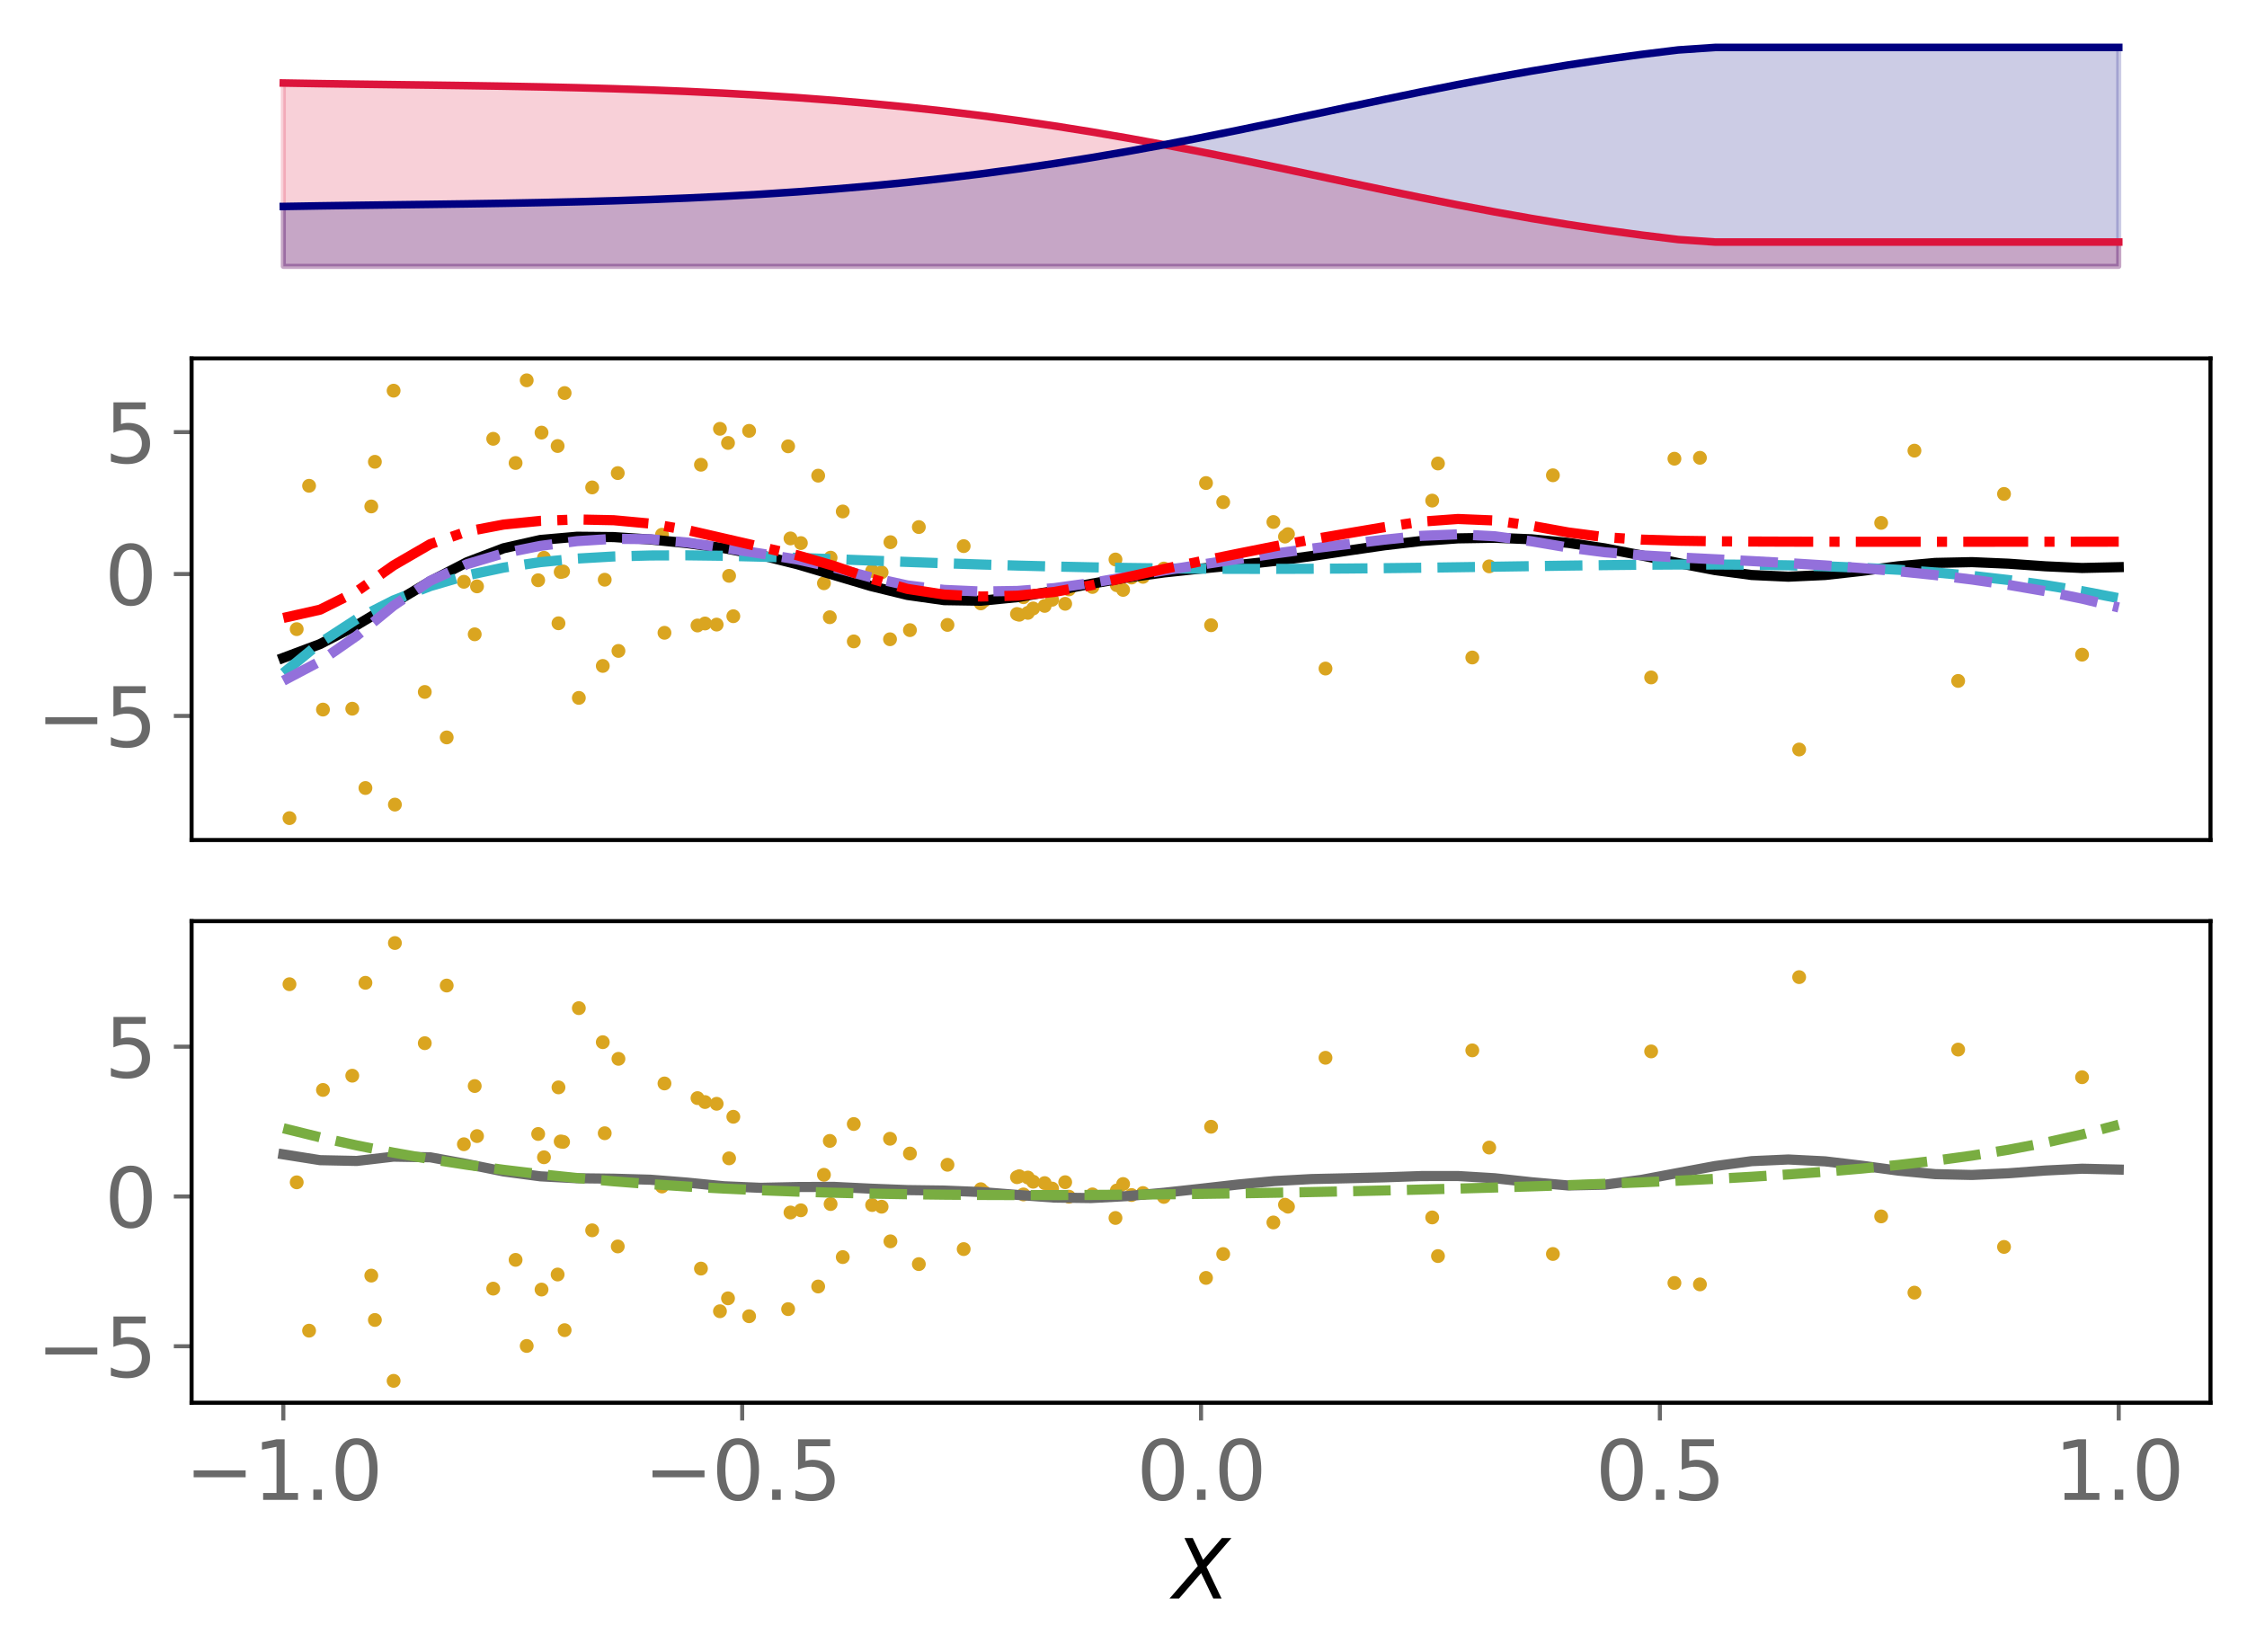 <?xml version="1.0" encoding="utf-8" standalone="no"?>
<!DOCTYPE svg PUBLIC "-//W3C//DTD SVG 1.1//EN"
  "http://www.w3.org/Graphics/SVG/1.1/DTD/svg11.dtd">
<svg xmlns:xlink="http://www.w3.org/1999/xlink" width="443.207pt" height="325.85pt" viewBox="0 0 443.207 325.85" xmlns="http://www.w3.org/2000/svg" version="1.1">
 <defs>
  <style type="text/css">*{stroke-linejoin: round; stroke-linecap: butt}</style>
 </defs>
 <g id="figure_1">
  <g id="patch_1">
   <path d="M 0 325.85 
L 443.207 325.85 
L 443.207 0 
L 0 0 
z
" style="fill: #ffffff"/>
  </g>
  <g id="axes_1">
   <g id="patch_2">
    <path d="M 37.788 54.696 
L 436.007 54.696 
L 436.007 7.2 
L 37.788 7.2 
z
" style="fill: #ffffff"/>
   </g>
   <g id="PolyCollection_1">
    <defs>
     <path id="m0959f709d6" d="M 55.888 -273.313 
L 55.888 -309.478 
L 63.129 -309.356 
L 70.369 -309.252 
L 77.609 -309.157 
L 84.85 -309.064 
L 92.09 -308.964 
L 99.331 -308.85 
L 106.571 -308.714 
L 113.811 -308.55 
L 121.052 -308.349 
L 128.292 -308.107 
L 135.532 -307.816 
L 142.773 -307.47 
L 150.013 -307.064 
L 157.254 -306.592 
L 164.494 -306.047 
L 171.734 -305.425 
L 178.975 -304.722 
L 186.215 -303.931 
L 193.455 -303.051 
L 200.696 -302.08 
L 207.936 -301.016 
L 215.176 -299.86 
L 222.417 -298.618 
L 229.657 -297.294 
L 236.898 -295.898 
L 244.138 -294.443 
L 251.378 -292.943 
L 258.619 -291.415 
L 265.859 -289.88 
L 273.099 -288.357 
L 280.34 -286.865 
L 287.58 -285.426 
L 294.82 -284.055 
L 302.061 -282.766 
L 309.301 -281.572 
L 316.541 -280.478 
L 323.782 -279.488 
L 331.022 -278.603 
L 338.263 -278.11 
L 345.503 -278.11 
L 352.743 -278.11 
L 359.984 -278.11 
L 367.224 -278.11 
L 374.464 -278.11 
L 381.705 -278.11 
L 388.945 -278.11 
L 396.185 -278.11 
L 403.426 -278.11 
L 410.666 -278.11 
L 417.907 -278.11 
L 417.907 -273.313 
L 417.907 -273.313 
L 410.666 -273.313 
L 403.426 -273.313 
L 396.185 -273.313 
L 388.945 -273.313 
L 381.705 -273.313 
L 374.464 -273.313 
L 367.224 -273.313 
L 359.984 -273.313 
L 352.743 -273.313 
L 345.503 -273.313 
L 338.263 -273.313 
L 331.022 -273.313 
L 323.782 -273.313 
L 316.541 -273.313 
L 309.301 -273.313 
L 302.061 -273.313 
L 294.82 -273.313 
L 287.58 -273.313 
L 280.34 -273.313 
L 273.099 -273.313 
L 265.859 -273.313 
L 258.619 -273.313 
L 251.378 -273.313 
L 244.138 -273.313 
L 236.898 -273.313 
L 229.657 -273.313 
L 222.417 -273.313 
L 215.176 -273.313 
L 207.936 -273.313 
L 200.696 -273.313 
L 193.455 -273.313 
L 186.215 -273.313 
L 178.975 -273.313 
L 171.734 -273.313 
L 164.494 -273.313 
L 157.254 -273.313 
L 150.013 -273.313 
L 142.773 -273.313 
L 135.532 -273.313 
L 128.292 -273.313 
L 121.052 -273.313 
L 113.811 -273.313 
L 106.571 -273.313 
L 99.331 -273.313 
L 92.09 -273.313 
L 84.85 -273.313 
L 77.609 -273.313 
L 70.369 -273.313 
L 63.129 -273.313 
L 55.888 -273.313 
z
" style="stroke: #dc143c; stroke-opacity: 0.2"/>
    </defs>
    <g clip-path="url(#paab9aa5bc7)">
     <use xlink:href="#m0959f709d6" x="0" y="325.85" style="fill: #dc143c; fill-opacity: 0.2; stroke: #dc143c; stroke-opacity: 0.2"/>
    </g>
   </g>
   <g id="PolyCollection_2">
    <defs>
     <path id="m57b7f1b253" d="M 55.888 -273.313 
L 55.888 -285.123 
L 63.129 -285.246 
L 70.369 -285.35 
L 77.609 -285.445 
L 84.85 -285.538 
L 92.09 -285.637 
L 99.331 -285.751 
L 106.571 -285.887 
L 113.811 -286.052 
L 121.052 -286.252 
L 128.292 -286.495 
L 135.532 -286.786 
L 142.773 -287.131 
L 150.013 -287.537 
L 157.254 -288.01 
L 164.494 -288.554 
L 171.734 -289.176 
L 178.975 -289.88 
L 186.215 -290.67 
L 193.455 -291.55 
L 200.696 -292.522 
L 207.936 -293.586 
L 215.176 -294.741 
L 222.417 -295.984 
L 229.657 -297.308 
L 236.898 -298.703 
L 244.138 -300.159 
L 251.378 -301.659 
L 258.619 -303.186 
L 265.859 -304.722 
L 273.099 -306.245 
L 280.34 -307.736 
L 287.58 -309.176 
L 294.82 -310.547 
L 302.061 -311.835 
L 309.301 -313.03 
L 316.541 -314.124 
L 323.782 -315.114 
L 331.022 -315.998 
L 338.263 -316.491 
L 345.503 -316.491 
L 352.743 -316.491 
L 359.984 -316.491 
L 367.224 -316.491 
L 374.464 -316.491 
L 381.705 -316.491 
L 388.945 -316.491 
L 396.185 -316.491 
L 403.426 -316.491 
L 410.666 -316.491 
L 417.907 -316.491 
L 417.907 -273.313 
L 417.907 -273.313 
L 410.666 -273.313 
L 403.426 -273.313 
L 396.185 -273.313 
L 388.945 -273.313 
L 381.705 -273.313 
L 374.464 -273.313 
L 367.224 -273.313 
L 359.984 -273.313 
L 352.743 -273.313 
L 345.503 -273.313 
L 338.263 -273.313 
L 331.022 -273.313 
L 323.782 -273.313 
L 316.541 -273.313 
L 309.301 -273.313 
L 302.061 -273.313 
L 294.82 -273.313 
L 287.58 -273.313 
L 280.34 -273.313 
L 273.099 -273.313 
L 265.859 -273.313 
L 258.619 -273.313 
L 251.378 -273.313 
L 244.138 -273.313 
L 236.898 -273.313 
L 229.657 -273.313 
L 222.417 -273.313 
L 215.176 -273.313 
L 207.936 -273.313 
L 200.696 -273.313 
L 193.455 -273.313 
L 186.215 -273.313 
L 178.975 -273.313 
L 171.734 -273.313 
L 164.494 -273.313 
L 157.254 -273.313 
L 150.013 -273.313 
L 142.773 -273.313 
L 135.532 -273.313 
L 128.292 -273.313 
L 121.052 -273.313 
L 113.811 -273.313 
L 106.571 -273.313 
L 99.331 -273.313 
L 92.09 -273.313 
L 84.85 -273.313 
L 77.609 -273.313 
L 70.369 -273.313 
L 63.129 -273.313 
L 55.888 -273.313 
z
" style="stroke: #000080; stroke-opacity: 0.2"/>
    </defs>
    <g clip-path="url(#paab9aa5bc7)">
     <use xlink:href="#m57b7f1b253" x="0" y="325.85" style="fill: #000080; fill-opacity: 0.2; stroke: #000080; stroke-opacity: 0.2"/>
    </g>
   </g>
   <g id="matplotlib.axis_1"/>
   <g id="matplotlib.axis_2"/>
   <g id="line2d_1">
    <path d="M 55.888 16.372 
L 63.129 16.494 
L 70.369 16.598 
L 77.609 16.693 
L 84.85 16.786 
L 92.09 16.886 
L 99.331 17 
L 106.571 17.136 
L 113.811 17.3 
L 121.052 17.501 
L 128.292 17.743 
L 135.532 18.034 
L 142.773 18.38 
L 150.013 18.786 
L 157.254 19.258 
L 164.494 19.803 
L 171.734 20.425 
L 178.975 21.128 
L 186.215 21.919 
L 193.455 22.799 
L 200.696 23.77 
L 207.936 24.834 
L 215.176 25.99 
L 222.417 27.232 
L 229.657 28.556 
L 236.898 29.952 
L 244.138 31.407 
L 251.378 32.907 
L 258.619 34.435 
L 265.859 35.97 
L 273.099 37.493 
L 280.34 38.985 
L 287.58 40.424 
L 294.82 41.795 
L 302.061 43.084 
L 309.301 44.278 
L 316.541 45.372 
L 323.782 46.362 
L 331.022 47.247 
L 338.263 47.74 
L 345.503 47.74 
L 352.743 47.74 
L 359.984 47.74 
L 367.224 47.74 
L 374.464 47.74 
L 381.705 47.74 
L 388.945 47.74 
L 396.185 47.74 
L 403.426 47.74 
L 410.666 47.74 
L 417.907 47.74 
" clip-path="url(#paab9aa5bc7)" style="fill: none; stroke: #dc143c; stroke-width: 1.5; stroke-linecap: square"/>
   </g>
   <g id="line2d_2">
    <path d="M 55.888 40.727 
L 63.129 40.604 
L 70.369 40.5 
L 77.609 40.405 
L 84.85 40.312 
L 92.09 40.213 
L 99.331 40.099 
L 106.571 39.963 
L 113.811 39.798 
L 121.052 39.598 
L 128.292 39.355 
L 135.532 39.064 
L 142.773 38.719 
L 150.013 38.313 
L 157.254 37.84 
L 164.494 37.296 
L 171.734 36.674 
L 178.975 35.97 
L 186.215 35.18 
L 193.455 34.3 
L 200.696 33.328 
L 207.936 32.264 
L 215.176 31.109 
L 222.417 29.866 
L 229.657 28.542 
L 236.898 27.147 
L 244.138 25.691 
L 251.378 24.191 
L 258.619 22.664 
L 265.859 21.128 
L 273.099 19.605 
L 280.34 18.114 
L 287.58 16.674 
L 294.82 15.303 
L 302.061 14.015 
L 309.301 12.82 
L 316.541 11.726 
L 323.782 10.736 
L 331.022 9.852 
L 338.263 9.359 
L 345.503 9.359 
L 352.743 9.359 
L 359.984 9.359 
L 367.224 9.359 
L 374.464 9.359 
L 381.705 9.359 
L 388.945 9.359 
L 396.185 9.359 
L 403.426 9.359 
L 410.666 9.359 
L 417.907 9.359 
" clip-path="url(#paab9aa5bc7)" style="fill: none; stroke: #000080; stroke-width: 1.5; stroke-linecap: square"/>
   </g>
  </g>
  <g id="axes_2">
   <g id="patch_3">
    <path d="M 37.788 165.688 
L 436.007 165.688 
L 436.007 70.696 
L 37.788 70.696 
z
" style="fill: #ffffff"/>
   </g>
   <g id="PathCollection_1">
    <defs>
     <path id="m4d6ecd4a99" d="M 0 0.866 
C 0.23 0.866 0.45 0.775 0.612 0.612 
C 0.775 0.45 0.866 0.23 0.866 0 
C 0.866 -0.23 0.775 -0.45 0.612 -0.612 
C 0.45 -0.775 0.23 -0.866 0 -0.866 
C -0.23 -0.866 -0.45 -0.775 -0.612 -0.612 
C -0.775 -0.45 -0.866 -0.23 -0.866 0 
C -0.866 0.23 -0.775 0.45 -0.612 0.612 
C -0.45 0.775 -0.23 0.866 0 0.866 
z
" style="stroke: #daa520"/>
    </defs>
    <g clip-path="url(#p0afaf5b1c0)">
     <use xlink:href="#m4d6ecd4a99" x="106.815" y="85.327" style="fill: #daa520; stroke: #daa520"/>
     <use xlink:href="#m4d6ecd4a99" x="168.401" y="126.511" style="fill: #daa520; stroke: #daa520"/>
     <use xlink:href="#m4d6ecd4a99" x="130.571" y="105.472" style="fill: #daa520; stroke: #daa520"/>
     <use xlink:href="#m4d6ecd4a99" x="283.631" y="91.42" style="fill: #daa520; stroke: #daa520"/>
     <use xlink:href="#m4d6ecd4a99" x="203.789" y="120.013" style="fill: #daa520; stroke: #daa520"/>
     <use xlink:href="#m4d6ecd4a99" x="166.227" y="100.885" style="fill: #daa520; stroke: #daa520"/>
     <use xlink:href="#m4d6ecd4a99" x="60.965" y="95.82" style="fill: #daa520; stroke: #daa520"/>
     <use xlink:href="#m4d6ecd4a99" x="229.559" y="112.144" style="fill: #daa520; stroke: #daa520"/>
     <use xlink:href="#m4d6ecd4a99" x="139.059" y="122.979" style="fill: #daa520; stroke: #daa520"/>
     <use xlink:href="#m4d6ecd4a99" x="141.355" y="123.195" style="fill: #daa520; stroke: #daa520"/>
     <use xlink:href="#m4d6ecd4a99" x="143.809" y="113.58" style="fill: #daa520; stroke: #daa520"/>
     <use xlink:href="#m4d6ecd4a99" x="201.872" y="117.795" style="fill: #daa520; stroke: #daa520"/>
     <use xlink:href="#m4d6ecd4a99" x="290.402" y="129.687" style="fill: #daa520; stroke: #daa520"/>
     <use xlink:href="#m4d6ecd4a99" x="73.234" y="99.892" style="fill: #daa520; stroke: #daa520"/>
     <use xlink:href="#m4d6ecd4a99" x="293.742" y="111.708" style="fill: #daa520; stroke: #daa520"/>
     <use xlink:href="#m4d6ecd4a99" x="354.872" y="147.835" style="fill: #daa520; stroke: #daa520"/>
     <use xlink:href="#m4d6ecd4a99" x="144.642" y="121.545" style="fill: #daa520; stroke: #daa520"/>
     <use xlink:href="#m4d6ecd4a99" x="210.103" y="119.093" style="fill: #daa520; stroke: #daa520"/>
     <use xlink:href="#m4d6ecd4a99" x="186.884" y="123.259" style="fill: #daa520; stroke: #daa520"/>
     <use xlink:href="#m4d6ecd4a99" x="261.446" y="131.867" style="fill: #daa520; stroke: #daa520"/>
     <use xlink:href="#m4d6ecd4a99" x="200.592" y="121.104" style="fill: #daa520; stroke: #daa520"/>
     <use xlink:href="#m4d6ecd4a99" x="101.698" y="91.324" style="fill: #daa520; stroke: #daa520"/>
     <use xlink:href="#m4d6ecd4a99" x="73.943" y="91.087" style="fill: #daa520; stroke: #daa520"/>
     <use xlink:href="#m4d6ecd4a99" x="335.301" y="90.299" style="fill: #daa520; stroke: #daa520"/>
     <use xlink:href="#m4d6ecd4a99" x="107.294" y="110.018" style="fill: #daa520; stroke: #daa520"/>
     <use xlink:href="#m4d6ecd4a99" x="155.917" y="106.201" style="fill: #daa520; stroke: #daa520"/>
     <use xlink:href="#m4d6ecd4a99" x="58.525" y="124.096" style="fill: #daa520; stroke: #daa520"/>
     <use xlink:href="#m4d6ecd4a99" x="201.04" y="121.257" style="fill: #daa520; stroke: #daa520"/>
     <use xlink:href="#m4d6ecd4a99" x="221.529" y="116.356" style="fill: #daa520; stroke: #daa520"/>
     <use xlink:href="#m4d6ecd4a99" x="57.097" y="161.37" style="fill: #daa520; stroke: #daa520"/>
     <use xlink:href="#m4d6ecd4a99" x="121.985" y="128.389" style="fill: #daa520; stroke: #daa520"/>
     <use xlink:href="#m4d6ecd4a99" x="118.894" y="131.35" style="fill: #daa520; stroke: #daa520"/>
     <use xlink:href="#m4d6ecd4a99" x="114.173" y="137.653" style="fill: #daa520; stroke: #daa520"/>
     <use xlink:href="#m4d6ecd4a99" x="194.1" y="118.484" style="fill: #daa520; stroke: #daa520"/>
     <use xlink:href="#m4d6ecd4a99" x="193.456" y="119.018" style="fill: #daa520; stroke: #daa520"/>
     <use xlink:href="#m4d6ecd4a99" x="121.85" y="93.316" style="fill: #daa520; stroke: #daa520"/>
     <use xlink:href="#m4d6ecd4a99" x="142.006" y="84.579" style="fill: #daa520; stroke: #daa520"/>
     <use xlink:href="#m4d6ecd4a99" x="143.595" y="87.369" style="fill: #daa520; stroke: #daa520"/>
     <use xlink:href="#m4d6ecd4a99" x="109.99" y="87.973" style="fill: #daa520; stroke: #daa520"/>
     <use xlink:href="#m4d6ecd4a99" x="72.079" y="155.431" style="fill: #daa520; stroke: #daa520"/>
     <use xlink:href="#m4d6ecd4a99" x="238.879" y="123.322" style="fill: #daa520; stroke: #daa520"/>
     <use xlink:href="#m4d6ecd4a99" x="111.368" y="77.525" style="fill: #daa520; stroke: #daa520"/>
     <use xlink:href="#m4d6ecd4a99" x="77.638" y="77.056" style="fill: #daa520; stroke: #daa520"/>
     <use xlink:href="#m4d6ecd4a99" x="220.288" y="115.432" style="fill: #daa520; stroke: #daa520"/>
     <use xlink:href="#m4d6ecd4a99" x="91.499" y="114.755" style="fill: #daa520; stroke: #daa520"/>
     <use xlink:href="#m4d6ecd4a99" x="410.675" y="129.13" style="fill: #daa520; stroke: #daa520"/>
     <use xlink:href="#m4d6ecd4a99" x="110.59" y="112.816" style="fill: #daa520; stroke: #daa520"/>
     <use xlink:href="#m4d6ecd4a99" x="157.969" y="107.12" style="fill: #daa520; stroke: #daa520"/>
     <use xlink:href="#m4d6ecd4a99" x="202.739" y="120.885" style="fill: #daa520; stroke: #daa520"/>
     <use xlink:href="#m4d6ecd4a99" x="106.151" y="114.448" style="fill: #daa520; stroke: #daa520"/>
     <use xlink:href="#m4d6ecd4a99" x="206.053" y="119.511" style="fill: #daa520; stroke: #daa520"/>
     <use xlink:href="#m4d6ecd4a99" x="251.169" y="102.96" style="fill: #daa520; stroke: #daa520"/>
     <use xlink:href="#m4d6ecd4a99" x="207.523" y="118.301" style="fill: #daa520; stroke: #daa520"/>
     <use xlink:href="#m4d6ecd4a99" x="215.477" y="115.778" style="fill: #daa520; stroke: #daa520"/>
     <use xlink:href="#m4d6ecd4a99" x="163.83" y="109.993" style="fill: #daa520; stroke: #daa520"/>
     <use xlink:href="#m4d6ecd4a99" x="225.445" y="113.777" style="fill: #daa520; stroke: #daa520"/>
     <use xlink:href="#m4d6ecd4a99" x="161.38" y="93.821" style="fill: #daa520; stroke: #daa520"/>
     <use xlink:href="#m4d6ecd4a99" x="237.878" y="95.277" style="fill: #daa520; stroke: #daa520"/>
     <use xlink:href="#m4d6ecd4a99" x="371.046" y="103.132" style="fill: #daa520; stroke: #daa520"/>
     <use xlink:href="#m4d6ecd4a99" x="162.517" y="115.043" style="fill: #daa520; stroke: #daa520"/>
     <use xlink:href="#m4d6ecd4a99" x="147.758" y="84.983" style="fill: #daa520; stroke: #daa520"/>
     <use xlink:href="#m4d6ecd4a99" x="88.11" y="145.45" style="fill: #daa520; stroke: #daa520"/>
     <use xlink:href="#m4d6ecd4a99" x="325.677" y="133.62" style="fill: #daa520; stroke: #daa520"/>
     <use xlink:href="#m4d6ecd4a99" x="306.299" y="93.745" style="fill: #daa520; stroke: #daa520"/>
     <use xlink:href="#m4d6ecd4a99" x="110.158" y="122.937" style="fill: #daa520; stroke: #daa520"/>
     <use xlink:href="#m4d6ecd4a99" x="253.458" y="105.841" style="fill: #daa520; stroke: #daa520"/>
     <use xlink:href="#m4d6ecd4a99" x="103.891" y="75.014" style="fill: #daa520; stroke: #daa520"/>
     <use xlink:href="#m4d6ecd4a99" x="223.195" y="113.913" style="fill: #daa520; stroke: #daa520"/>
     <use xlink:href="#m4d6ecd4a99" x="241.269" y="99.049" style="fill: #daa520; stroke: #daa520"/>
     <use xlink:href="#m4d6ecd4a99" x="220.02" y="110.356" style="fill: #daa520; stroke: #daa520"/>
     <use xlink:href="#m4d6ecd4a99" x="377.61" y="88.887" style="fill: #daa520; stroke: #daa520"/>
     <use xlink:href="#m4d6ecd4a99" x="395.28" y="97.424" style="fill: #daa520; stroke: #daa520"/>
     <use xlink:href="#m4d6ecd4a99" x="111.066" y="112.72" style="fill: #daa520; stroke: #daa520"/>
     <use xlink:href="#m4d6ecd4a99" x="131.064" y="124.814" style="fill: #daa520; stroke: #daa520"/>
     <use xlink:href="#m4d6ecd4a99" x="83.785" y="136.483" style="fill: #daa520; stroke: #daa520"/>
     <use xlink:href="#m4d6ecd4a99" x="181.235" y="103.96" style="fill: #daa520; stroke: #daa520"/>
     <use xlink:href="#m4d6ecd4a99" x="155.454" y="88.033" style="fill: #daa520; stroke: #daa520"/>
     <use xlink:href="#m4d6ecd4a99" x="138.258" y="91.668" style="fill: #daa520; stroke: #daa520"/>
     <use xlink:href="#m4d6ecd4a99" x="330.269" y="90.478" style="fill: #daa520; stroke: #daa520"/>
     <use xlink:href="#m4d6ecd4a99" x="190.08" y="107.718" style="fill: #daa520; stroke: #daa520"/>
     <use xlink:href="#m4d6ecd4a99" x="282.494" y="98.739" style="fill: #daa520; stroke: #daa520"/>
     <use xlink:href="#m4d6ecd4a99" x="254.047" y="105.357" style="fill: #daa520; stroke: #daa520"/>
     <use xlink:href="#m4d6ecd4a99" x="77.892" y="158.702" style="fill: #daa520; stroke: #daa520"/>
     <use xlink:href="#m4d6ecd4a99" x="63.704" y="139.959" style="fill: #daa520; stroke: #daa520"/>
     <use xlink:href="#m4d6ecd4a99" x="69.482" y="139.788" style="fill: #daa520; stroke: #daa520"/>
     <use xlink:href="#m4d6ecd4a99" x="175.632" y="106.941" style="fill: #daa520; stroke: #daa520"/>
     <use xlink:href="#m4d6ecd4a99" x="175.549" y="126.091" style="fill: #daa520; stroke: #daa520"/>
     <use xlink:href="#m4d6ecd4a99" x="116.801" y="96.142" style="fill: #daa520; stroke: #daa520"/>
     <use xlink:href="#m4d6ecd4a99" x="210.848" y="116.251" style="fill: #daa520; stroke: #daa520"/>
     <use xlink:href="#m4d6ecd4a99" x="93.634" y="125.113" style="fill: #daa520; stroke: #daa520"/>
     <use xlink:href="#m4d6ecd4a99" x="386.234" y="134.307" style="fill: #daa520; stroke: #daa520"/>
     <use xlink:href="#m4d6ecd4a99" x="173.894" y="112.897" style="fill: #daa520; stroke: #daa520"/>
     <use xlink:href="#m4d6ecd4a99" x="137.577" y="123.375" style="fill: #daa520; stroke: #daa520"/>
     <use xlink:href="#m4d6ecd4a99" x="97.282" y="86.551" style="fill: #daa520; stroke: #daa520"/>
     <use xlink:href="#m4d6ecd4a99" x="119.278" y="114.348" style="fill: #daa520; stroke: #daa520"/>
     <use xlink:href="#m4d6ecd4a99" x="163.673" y="121.742" style="fill: #daa520; stroke: #daa520"/>
     <use xlink:href="#m4d6ecd4a99" x="172.024" y="112.618" style="fill: #daa520; stroke: #daa520"/>
     <use xlink:href="#m4d6ecd4a99" x="94.089" y="115.659" style="fill: #daa520; stroke: #daa520"/>
     <use xlink:href="#m4d6ecd4a99" x="179.478" y="124.288" style="fill: #daa520; stroke: #daa520"/>
    </g>
   </g>
   <g id="matplotlib.axis_3"/>
   <g id="matplotlib.axis_4">
    <g id="ytick_1">
     <g id="line2d_3">
      <defs>
       <path id="m18d3cb7c13" d="M 0 0 
L -3.5 0 
" style="stroke: #696969; stroke-width: 0.8"/>
      </defs>
      <g>
       <use xlink:href="#m18d3cb7c13" x="37.788" y="141.213" style="fill: #696969; stroke: #696969; stroke-width: 0.8"/>
      </g>
     </g>
     <g id="text_1">
      <!-- −5 -->
      <g style="fill: #696969" transform="translate(7.2 147.292) scale(0.16 -0.16)">
       <defs>
        <path id="DejaVuSans-2212" d="M 678 2272 
L 4684 2272 
L 4684 1741 
L 678 1741 
L 678 2272 
z
" transform="scale(0.016)"/>
        <path id="DejaVuSans-35" d="M 691 4666 
L 3169 4666 
L 3169 4134 
L 1269 4134 
L 1269 2991 
Q 1406 3038 1543 3061 
Q 1681 3084 1819 3084 
Q 2600 3084 3056 2656 
Q 3513 2228 3513 1497 
Q 3513 744 3044 326 
Q 2575 -91 1722 -91 
Q 1428 -91 1123 -41 
Q 819 9 494 109 
L 494 744 
Q 775 591 1075 516 
Q 1375 441 1709 441 
Q 2250 441 2565 725 
Q 2881 1009 2881 1497 
Q 2881 1984 2565 2268 
Q 2250 2553 1709 2553 
Q 1456 2553 1204 2497 
Q 953 2441 691 2322 
L 691 4666 
z
" transform="scale(0.016)"/>
       </defs>
       <use xlink:href="#DejaVuSans-2212"/>
       <use xlink:href="#DejaVuSans-35" x="83.789"/>
      </g>
     </g>
    </g>
    <g id="ytick_2">
     <g id="line2d_4">
      <g>
       <use xlink:href="#m18d3cb7c13" x="37.788" y="113.223" style="fill: #696969; stroke: #696969; stroke-width: 0.8"/>
      </g>
     </g>
     <g id="text_2">
      <!-- 0 -->
      <g style="fill: #696969" transform="translate(20.608 119.301) scale(0.16 -0.16)">
       <defs>
        <path id="DejaVuSans-30" d="M 2034 4250 
Q 1547 4250 1301 3770 
Q 1056 3291 1056 2328 
Q 1056 1369 1301 889 
Q 1547 409 2034 409 
Q 2525 409 2770 889 
Q 3016 1369 3016 2328 
Q 3016 3291 2770 3770 
Q 2525 4250 2034 4250 
z
M 2034 4750 
Q 2819 4750 3233 4129 
Q 3647 3509 3647 2328 
Q 3647 1150 3233 529 
Q 2819 -91 2034 -91 
Q 1250 -91 836 529 
Q 422 1150 422 2328 
Q 422 3509 836 4129 
Q 1250 4750 2034 4750 
z
" transform="scale(0.016)"/>
       </defs>
       <use xlink:href="#DejaVuSans-30"/>
      </g>
     </g>
    </g>
    <g id="ytick_3">
     <g id="line2d_5">
      <g>
       <use xlink:href="#m18d3cb7c13" x="37.788" y="85.232" style="fill: #696969; stroke: #696969; stroke-width: 0.8"/>
      </g>
     </g>
     <g id="text_3">
      <!-- 5 -->
      <g style="fill: #696969" transform="translate(20.608 91.31) scale(0.16 -0.16)">
       <use xlink:href="#DejaVuSans-35"/>
      </g>
     </g>
    </g>
   </g>
   <g id="line2d_6">
    <path d="M 55.888 129.755 
L 63.129 127.038 
L 70.369 123.296 
L 77.609 118.974 
L 84.85 114.654 
L 92.09 110.907 
L 99.331 108.142 
L 106.571 106.504 
L 113.811 105.866 
L 121.052 105.934 
L 128.292 106.411 
L 135.532 107.135 
L 142.773 108.122 
L 150.013 109.484 
L 157.254 111.288 
L 164.494 113.422 
L 171.734 115.58 
L 178.975 117.35 
L 186.215 118.375 
L 193.455 118.492 
L 200.696 117.787 
L 207.936 116.553 
L 215.176 115.156 
L 222.417 113.896 
L 229.657 112.909 
L 236.898 112.146 
L 244.138 111.45 
L 251.378 110.655 
L 258.619 109.69 
L 265.859 108.607 
L 273.099 107.556 
L 280.34 106.706 
L 287.58 106.189 
L 294.82 106.071 
L 302.061 106.37 
L 309.301 107.077 
L 316.541 108.162 
L 323.782 109.546 
L 331.022 111.059 
L 338.263 112.446 
L 345.503 113.415 
L 352.743 113.75 
L 359.984 113.417 
L 367.224 112.608 
L 374.464 111.686 
L 381.705 111.032 
L 388.945 110.875 
L 396.185 111.186 
L 403.426 111.698 
L 410.666 112.032 
L 417.907 111.868 
" clip-path="url(#p0afaf5b1c0)" style="fill: none; stroke: #000000; stroke-width: 2; stroke-linecap: square"/>
   </g>
   <g id="line2d_7">
    <path d="M 55.888 132.747 
L 63.129 126.808 
L 70.369 122.102 
L 77.609 118.428 
L 84.85 115.61 
L 92.09 113.497 
L 99.331 111.959 
L 106.571 110.883 
L 113.811 110.177 
L 121.052 109.759 
L 128.292 109.563 
L 135.532 109.534 
L 142.773 109.625 
L 150.013 109.802 
L 157.254 110.032 
L 164.494 110.293 
L 171.734 110.567 
L 178.975 110.839 
L 186.215 111.1 
L 193.455 111.34 
L 200.696 111.555 
L 207.936 111.741 
L 215.176 111.897 
L 222.417 112.021 
L 229.657 112.114 
L 236.898 112.175 
L 244.138 112.206 
L 251.378 112.209 
L 258.619 112.185 
L 265.859 112.138 
L 273.099 112.069 
L 280.34 111.984 
L 287.58 111.885 
L 294.82 111.778 
L 302.061 111.669 
L 309.301 111.563 
L 316.541 111.468 
L 323.782 111.394 
L 331.022 111.349 
L 338.263 111.344 
L 345.503 111.392 
L 352.743 111.506 
L 359.984 111.7 
L 367.224 111.988 
L 374.464 112.387 
L 381.705 112.912 
L 388.945 113.58 
L 396.185 114.408 
L 403.426 115.409 
L 410.666 116.599 
L 417.907 117.988 
" clip-path="url(#p0afaf5b1c0)" style="fill: none; stroke-dasharray: 7.4,3.2; stroke-dashoffset: 0; stroke: #34b6c6; stroke-width: 2"/>
   </g>
   <g id="line2d_8">
    <path d="M 55.888 134.265 
L 63.129 130.441 
L 70.369 125.407 
L 77.609 119.471 
L 84.85 114.567 
L 92.09 111.289 
L 99.331 109.126 
L 106.571 107.671 
L 113.811 106.735 
L 121.052 106.276 
L 128.292 106.352 
L 135.532 107.005 
L 142.773 108.062 
L 150.013 109.179 
L 157.254 110.352 
L 164.494 111.934 
L 171.734 113.869 
L 178.975 115.468 
L 186.215 116.35 
L 193.455 116.668 
L 200.696 116.558 
L 207.936 116.003 
L 215.176 114.999 
L 222.417 113.746 
L 229.657 112.513 
L 236.898 111.374 
L 244.138 110.268 
L 251.378 109.195 
L 258.619 108.214 
L 265.859 107.321 
L 273.099 106.446 
L 280.34 105.689 
L 287.58 105.394 
L 294.82 105.772 
L 302.061 106.764 
L 309.301 107.989 
L 316.541 108.932 
L 323.782 109.527 
L 331.022 109.944 
L 338.263 110.305 
L 345.503 110.668 
L 352.743 111.066 
L 359.984 111.521 
L 367.224 112.053 
L 374.464 112.682 
L 381.705 113.426 
L 388.945 114.311 
L 396.185 115.361 
L 403.426 116.607 
L 410.666 118.081 
L 417.907 119.82 
" clip-path="url(#p0afaf5b1c0)" style="fill: none; stroke-dasharray: 7.4,3.2; stroke-dashoffset: 0; stroke: #9370db; stroke-width: 2"/>
   </g>
   <g id="line2d_9">
    <path d="M 55.888 121.883 
L 63.129 120.253 
L 70.369 116.655 
L 77.609 111.532 
L 84.85 107.333 
L 92.09 104.841 
L 99.331 103.465 
L 106.571 102.739 
L 113.811 102.461 
L 121.052 102.609 
L 128.292 103.278 
L 135.532 104.544 
L 142.773 106.209 
L 150.013 107.866 
L 157.254 109.522 
L 164.494 111.626 
L 171.734 114.12 
L 178.975 116.156 
L 186.215 117.272 
L 193.455 117.66 
L 200.696 117.496 
L 207.936 116.76 
L 215.176 115.453 
L 222.417 113.823 
L 229.657 112.208 
L 236.898 110.697 
L 244.138 109.221 
L 251.378 107.776 
L 258.619 106.438 
L 265.859 105.201 
L 273.099 103.977 
L 280.34 102.89 
L 287.58 102.366 
L 294.82 102.664 
L 302.061 103.706 
L 309.301 105.019 
L 316.541 105.957 
L 323.782 106.436 
L 331.022 106.657 
L 338.263 106.762 
L 345.503 106.813 
L 352.743 106.839 
L 359.984 106.851 
L 367.224 106.857 
L 374.464 106.858 
L 381.705 106.857 
L 388.945 106.855 
L 396.185 106.852 
L 403.426 106.848 
L 410.666 106.844 
L 417.907 106.84 
" clip-path="url(#p0afaf5b1c0)" style="fill: none; stroke-dasharray: 12.8,3.2,2,3.2; stroke-dashoffset: 0; stroke: #ff0000; stroke-width: 2"/>
   </g>
   <g id="patch_4">
    <path d="M 37.788 165.688 
L 37.788 70.696 
" style="fill: none; stroke: #000000; stroke-width: 0.8; stroke-linejoin: miter; stroke-linecap: square"/>
   </g>
   <g id="patch_5">
    <path d="M 436.007 165.688 
L 436.007 70.696 
" style="fill: none; stroke: #000000; stroke-width: 0.8; stroke-linejoin: miter; stroke-linecap: square"/>
   </g>
   <g id="patch_6">
    <path d="M 37.788 165.688 
L 436.007 165.688 
" style="fill: none; stroke: #000000; stroke-width: 0.8; stroke-linejoin: miter; stroke-linecap: square"/>
   </g>
   <g id="patch_7">
    <path d="M 37.788 70.696 
L 436.007 70.696 
" style="fill: none; stroke: #000000; stroke-width: 0.8; stroke-linejoin: miter; stroke-linecap: square"/>
   </g>
  </g>
  <g id="axes_3">
   <g id="patch_8">
    <path d="M 37.788 276.68 
L 436.007 276.68 
L 436.007 181.688 
L 37.788 181.688 
z
" style="fill: #ffffff"/>
   </g>
   <g id="PathCollection_2">
    <g clip-path="url(#p83677def07)">
     <use xlink:href="#m4d6ecd4a99" x="106.815" y="254.357" style="fill: #daa520; stroke: #daa520"/>
     <use xlink:href="#m4d6ecd4a99" x="168.401" y="221.705" style="fill: #daa520; stroke: #daa520"/>
     <use xlink:href="#m4d6ecd4a99" x="130.571" y="234.034" style="fill: #daa520; stroke: #daa520"/>
     <use xlink:href="#m4d6ecd4a99" x="283.631" y="247.752" style="fill: #daa520; stroke: #daa520"/>
     <use xlink:href="#m4d6ecd4a99" x="203.789" y="233.086" style="fill: #daa520; stroke: #daa520"/>
     <use xlink:href="#m4d6ecd4a99" x="166.227" y="247.952" style="fill: #daa520; stroke: #daa520"/>
     <use xlink:href="#m4d6ecd4a99" x="60.965" y="262.468" style="fill: #daa520; stroke: #daa520"/>
     <use xlink:href="#m4d6ecd4a99" x="229.559" y="236.085" style="fill: #daa520; stroke: #daa520"/>
     <use xlink:href="#m4d6ecd4a99" x="139.059" y="217.371" style="fill: #daa520; stroke: #daa520"/>
     <use xlink:href="#m4d6ecd4a99" x="141.355" y="217.713" style="fill: #daa520; stroke: #daa520"/>
     <use xlink:href="#m4d6ecd4a99" x="143.809" y="228.475" style="fill: #daa520; stroke: #daa520"/>
     <use xlink:href="#m4d6ecd4a99" x="201.872" y="235.597" style="fill: #daa520; stroke: #daa520"/>
     <use xlink:href="#m4d6ecd4a99" x="290.402" y="207.178" style="fill: #daa520; stroke: #daa520"/>
     <use xlink:href="#m4d6ecd4a99" x="73.234" y="251.603" style="fill: #daa520; stroke: #daa520"/>
     <use xlink:href="#m4d6ecd4a99" x="293.742" y="226.349" style="fill: #daa520; stroke: #daa520"/>
     <use xlink:href="#m4d6ecd4a99" x="354.872" y="192.732" style="fill: #daa520; stroke: #daa520"/>
     <use xlink:href="#m4d6ecd4a99" x="144.642" y="220.276" style="fill: #daa520; stroke: #daa520"/>
     <use xlink:href="#m4d6ecd4a99" x="210.103" y="233.178" style="fill: #daa520; stroke: #daa520"/>
     <use xlink:href="#m4d6ecd4a99" x="186.884" y="229.743" style="fill: #daa520; stroke: #daa520"/>
     <use xlink:href="#m4d6ecd4a99" x="261.446" y="208.64" style="fill: #daa520; stroke: #daa520"/>
     <use xlink:href="#m4d6ecd4a99" x="200.592" y="232.195" style="fill: #daa520; stroke: #daa520"/>
     <use xlink:href="#m4d6ecd4a99" x="101.698" y="248.5" style="fill: #daa520; stroke: #daa520"/>
     <use xlink:href="#m4d6ecd4a99" x="73.943" y="260.356" style="fill: #daa520; stroke: #daa520"/>
     <use xlink:href="#m4d6ecd4a99" x="335.301" y="253.336" style="fill: #daa520; stroke: #daa520"/>
     <use xlink:href="#m4d6ecd4a99" x="107.294" y="228.266" style="fill: #daa520; stroke: #daa520"/>
     <use xlink:href="#m4d6ecd4a99" x="155.917" y="239.157" style="fill: #daa520; stroke: #daa520"/>
     <use xlink:href="#m4d6ecd4a99" x="58.525" y="233.205" style="fill: #daa520; stroke: #daa520"/>
     <use xlink:href="#m4d6ecd4a99" x="201.04" y="232.003" style="fill: #daa520; stroke: #daa520"/>
     <use xlink:href="#m4d6ecd4a99" x="221.529" y="233.538" style="fill: #daa520; stroke: #daa520"/>
     <use xlink:href="#m4d6ecd4a99" x="57.097" y="194.13" style="fill: #daa520; stroke: #daa520"/>
     <use xlink:href="#m4d6ecd4a99" x="121.985" y="208.845" style="fill: #daa520; stroke: #daa520"/>
     <use xlink:href="#m4d6ecd4a99" x="118.894" y="205.563" style="fill: #daa520; stroke: #daa520"/>
     <use xlink:href="#m4d6ecd4a99" x="114.173" y="198.85" style="fill: #daa520; stroke: #daa520"/>
     <use xlink:href="#m4d6ecd4a99" x="194.1" y="235.134" style="fill: #daa520; stroke: #daa520"/>
     <use xlink:href="#m4d6ecd4a99" x="193.456" y="234.564" style="fill: #daa520; stroke: #daa520"/>
     <use xlink:href="#m4d6ecd4a99" x="121.85" y="245.852" style="fill: #daa520; stroke: #daa520"/>
     <use xlink:href="#m4d6ecd4a99" x="142.006" y="258.633" style="fill: #daa520; stroke: #daa520"/>
     <use xlink:href="#m4d6ecd4a99" x="143.595" y="256.086" style="fill: #daa520; stroke: #daa520"/>
     <use xlink:href="#m4d6ecd4a99" x="109.99" y="251.388" style="fill: #daa520; stroke: #daa520"/>
     <use xlink:href="#m4d6ecd4a99" x="72.079" y="193.851" style="fill: #daa520; stroke: #daa520"/>
     <use xlink:href="#m4d6ecd4a99" x="238.879" y="222.244" style="fill: #daa520; stroke: #daa520"/>
     <use xlink:href="#m4d6ecd4a99" x="111.368" y="262.365" style="fill: #daa520; stroke: #daa520"/>
     <use xlink:href="#m4d6ecd4a99" x="77.638" y="272.362" style="fill: #daa520; stroke: #daa520"/>
     <use xlink:href="#m4d6ecd4a99" x="220.288" y="234.815" style="fill: #daa520; stroke: #daa520"/>
     <use xlink:href="#m4d6ecd4a99" x="91.499" y="225.694" style="fill: #daa520; stroke: #daa520"/>
     <use xlink:href="#m4d6ecd4a99" x="410.675" y="212.475" style="fill: #daa520; stroke: #daa520"/>
     <use xlink:href="#m4d6ecd4a99" x="110.59" y="225.144" style="fill: #daa520; stroke: #daa520"/>
     <use xlink:href="#m4d6ecd4a99" x="157.969" y="238.723" style="fill: #daa520; stroke: #daa520"/>
     <use xlink:href="#m4d6ecd4a99" x="202.739" y="232.264" style="fill: #daa520; stroke: #daa520"/>
     <use xlink:href="#m4d6ecd4a99" x="106.151" y="223.669" style="fill: #daa520; stroke: #daa520"/>
     <use xlink:href="#m4d6ecd4a99" x="206.053" y="233.357" style="fill: #daa520; stroke: #daa520"/>
     <use xlink:href="#m4d6ecd4a99" x="251.169" y="241.123" style="fill: #daa520; stroke: #daa520"/>
     <use xlink:href="#m4d6ecd4a99" x="207.523" y="234.432" style="fill: #daa520; stroke: #daa520"/>
     <use xlink:href="#m4d6ecd4a99" x="215.477" y="235.585" style="fill: #daa520; stroke: #daa520"/>
     <use xlink:href="#m4d6ecd4a99" x="163.83" y="237.49" style="fill: #daa520; stroke: #daa520"/>
     <use xlink:href="#m4d6ecd4a99" x="225.445" y="235.318" style="fill: #daa520; stroke: #daa520"/>
     <use xlink:href="#m4d6ecd4a99" x="161.38" y="253.754" style="fill: #daa520; stroke: #daa520"/>
     <use xlink:href="#m4d6ecd4a99" x="237.878" y="252.06" style="fill: #daa520; stroke: #daa520"/>
     <use xlink:href="#m4d6ecd4a99" x="371.046" y="239.928" style="fill: #daa520; stroke: #daa520"/>
     <use xlink:href="#m4d6ecd4a99" x="162.517" y="231.72" style="fill: #daa520; stroke: #daa520"/>
     <use xlink:href="#m4d6ecd4a99" x="147.758" y="259.619" style="fill: #daa520; stroke: #daa520"/>
     <use xlink:href="#m4d6ecd4a99" x="88.11" y="194.391" style="fill: #daa520; stroke: #daa520"/>
     <use xlink:href="#m4d6ecd4a99" x="325.677" y="207.384" style="fill: #daa520; stroke: #daa520"/>
     <use xlink:href="#m4d6ecd4a99" x="306.299" y="247.338" style="fill: #daa520; stroke: #daa520"/>
     <use xlink:href="#m4d6ecd4a99" x="110.158" y="214.479" style="fill: #daa520; stroke: #daa520"/>
     <use xlink:href="#m4d6ecd4a99" x="253.458" y="237.619" style="fill: #daa520; stroke: #daa520"/>
     <use xlink:href="#m4d6ecd4a99" x="103.891" y="265.481" style="fill: #daa520; stroke: #daa520"/>
     <use xlink:href="#m4d6ecd4a99" x="223.195" y="235.712" style="fill: #daa520; stroke: #daa520"/>
     <use xlink:href="#m4d6ecd4a99" x="241.269" y="247.348" style="fill: #daa520; stroke: #daa520"/>
     <use xlink:href="#m4d6ecd4a99" x="220.02" y="240.237" style="fill: #daa520; stroke: #daa520"/>
     <use xlink:href="#m4d6ecd4a99" x="377.61" y="254.964" style="fill: #daa520; stroke: #daa520"/>
     <use xlink:href="#m4d6ecd4a99" x="395.28" y="245.948" style="fill: #daa520; stroke: #daa520"/>
     <use xlink:href="#m4d6ecd4a99" x="111.066" y="225.229" style="fill: #daa520; stroke: #daa520"/>
     <use xlink:href="#m4d6ecd4a99" x="131.064" y="213.705" style="fill: #daa520; stroke: #daa520"/>
     <use xlink:href="#m4d6ecd4a99" x="83.785" y="205.761" style="fill: #daa520; stroke: #daa520"/>
     <use xlink:href="#m4d6ecd4a99" x="181.235" y="249.338" style="fill: #daa520; stroke: #daa520"/>
     <use xlink:href="#m4d6ecd4a99" x="155.454" y="258.216" style="fill: #daa520; stroke: #daa520"/>
     <use xlink:href="#m4d6ecd4a99" x="138.258" y="250.222" style="fill: #daa520; stroke: #daa520"/>
     <use xlink:href="#m4d6ecd4a99" x="330.269" y="253.055" style="fill: #daa520; stroke: #daa520"/>
     <use xlink:href="#m4d6ecd4a99" x="190.08" y="246.377" style="fill: #daa520; stroke: #daa520"/>
     <use xlink:href="#m4d6ecd4a99" x="282.494" y="240.131" style="fill: #daa520; stroke: #daa520"/>
     <use xlink:href="#m4d6ecd4a99" x="254.047" y="238.013" style="fill: #daa520; stroke: #daa520"/>
     <use xlink:href="#m4d6ecd4a99" x="77.892" y="186.006" style="fill: #daa520; stroke: #daa520"/>
     <use xlink:href="#m4d6ecd4a99" x="63.704" y="214.985" style="fill: #daa520; stroke: #daa520"/>
     <use xlink:href="#m4d6ecd4a99" x="69.482" y="212.174" style="fill: #daa520; stroke: #daa520"/>
     <use xlink:href="#m4d6ecd4a99" x="175.632" y="244.844" style="fill: #daa520; stroke: #daa520"/>
     <use xlink:href="#m4d6ecd4a99" x="175.549" y="224.609" style="fill: #daa520; stroke: #daa520"/>
     <use xlink:href="#m4d6ecd4a99" x="116.801" y="242.671" style="fill: #daa520; stroke: #daa520"/>
     <use xlink:href="#m4d6ecd4a99" x="210.848" y="236.044" style="fill: #daa520; stroke: #daa520"/>
     <use xlink:href="#m4d6ecd4a99" x="93.634" y="214.214" style="fill: #daa520; stroke: #daa520"/>
     <use xlink:href="#m4d6ecd4a99" x="386.234" y="207.023" style="fill: #daa520; stroke: #daa520"/>
     <use xlink:href="#m4d6ecd4a99" x="173.894" y="238.019" style="fill: #daa520; stroke: #daa520"/>
     <use xlink:href="#m4d6ecd4a99" x="137.577" y="216.594" style="fill: #daa520; stroke: #daa520"/>
     <use xlink:href="#m4d6ecd4a99" x="97.282" y="254.175" style="fill: #daa520; stroke: #daa520"/>
     <use xlink:href="#m4d6ecd4a99" x="119.278" y="223.522" style="fill: #daa520; stroke: #daa520"/>
     <use xlink:href="#m4d6ecd4a99" x="163.673" y="225.036" style="fill: #daa520; stroke: #daa520"/>
     <use xlink:href="#m4d6ecd4a99" x="172.024" y="237.683" style="fill: #daa520; stroke: #daa520"/>
     <use xlink:href="#m4d6ecd4a99" x="94.089" y="224.087" style="fill: #daa520; stroke: #daa520"/>
     <use xlink:href="#m4d6ecd4a99" x="179.478" y="227.527" style="fill: #daa520; stroke: #daa520"/>
    </g>
   </g>
   <g id="matplotlib.axis_5">
    <g id="xtick_1">
     <g id="line2d_10">
      <defs>
       <path id="me335921b27" d="M 0 0 
L 0 3.5 
" style="stroke: #696969; stroke-width: 0.8"/>
      </defs>
      <g>
       <use xlink:href="#me335921b27" x="55.888" y="276.68" style="fill: #696969; stroke: #696969; stroke-width: 0.8"/>
      </g>
     </g>
     <g id="text_4">
      <!-- −1.0 -->
      <g style="fill: #696969" transform="translate(36.462 295.837) scale(0.16 -0.16)">
       <defs>
        <path id="DejaVuSans-31" d="M 794 531 
L 1825 531 
L 1825 4091 
L 703 3866 
L 703 4441 
L 1819 4666 
L 2450 4666 
L 2450 531 
L 3481 531 
L 3481 0 
L 794 0 
L 794 531 
z
" transform="scale(0.016)"/>
        <path id="DejaVuSans-2e" d="M 684 794 
L 1344 794 
L 1344 0 
L 684 0 
L 684 794 
z
" transform="scale(0.016)"/>
       </defs>
       <use xlink:href="#DejaVuSans-2212"/>
       <use xlink:href="#DejaVuSans-31" x="83.789"/>
       <use xlink:href="#DejaVuSans-2e" x="147.412"/>
       <use xlink:href="#DejaVuSans-30" x="179.199"/>
      </g>
     </g>
    </g>
    <g id="xtick_2">
     <g id="line2d_11">
      <g>
       <use xlink:href="#me335921b27" x="146.393" y="276.68" style="fill: #696969; stroke: #696969; stroke-width: 0.8"/>
      </g>
     </g>
     <g id="text_5">
      <!-- −0.5 -->
      <g style="fill: #696969" transform="translate(126.967 295.837) scale(0.16 -0.16)">
       <use xlink:href="#DejaVuSans-2212"/>
       <use xlink:href="#DejaVuSans-30" x="83.789"/>
       <use xlink:href="#DejaVuSans-2e" x="147.412"/>
       <use xlink:href="#DejaVuSans-35" x="179.199"/>
      </g>
     </g>
    </g>
    <g id="xtick_3">
     <g id="line2d_12">
      <g>
       <use xlink:href="#me335921b27" x="236.898" y="276.68" style="fill: #696969; stroke: #696969; stroke-width: 0.8"/>
      </g>
     </g>
     <g id="text_6">
      <!-- 0.0 -->
      <g style="fill: #696969" transform="translate(224.175 295.837) scale(0.16 -0.16)">
       <use xlink:href="#DejaVuSans-30"/>
       <use xlink:href="#DejaVuSans-2e" x="63.623"/>
       <use xlink:href="#DejaVuSans-30" x="95.41"/>
      </g>
     </g>
    </g>
    <g id="xtick_4">
     <g id="line2d_13">
      <g>
       <use xlink:href="#me335921b27" x="327.402" y="276.68" style="fill: #696969; stroke: #696969; stroke-width: 0.8"/>
      </g>
     </g>
     <g id="text_7">
      <!-- 0.5 -->
      <g style="fill: #696969" transform="translate(314.68 295.837) scale(0.16 -0.16)">
       <use xlink:href="#DejaVuSans-30"/>
       <use xlink:href="#DejaVuSans-2e" x="63.623"/>
       <use xlink:href="#DejaVuSans-35" x="95.41"/>
      </g>
     </g>
    </g>
    <g id="xtick_5">
     <g id="line2d_14">
      <g>
       <use xlink:href="#me335921b27" x="417.907" y="276.68" style="fill: #696969; stroke: #696969; stroke-width: 0.8"/>
      </g>
     </g>
     <g id="text_8">
      <!-- 1.0 -->
      <g style="fill: #696969" transform="translate(405.184 295.837) scale(0.16 -0.16)">
       <use xlink:href="#DejaVuSans-31"/>
       <use xlink:href="#DejaVuSans-2e" x="63.623"/>
       <use xlink:href="#DejaVuSans-30" x="95.41"/>
      </g>
     </g>
    </g>
    <g id="text_9">
     <!-- $X$ -->
     <g transform="translate(231.377 315.322) scale(0.16 -0.16)">
      <defs>
       <path id="DejaVuSans-Oblique-58" d="M 878 4666 
L 1516 4666 
L 2316 2981 
L 3763 4666 
L 4500 4666 
L 2578 2438 
L 3738 0 
L 3103 0 
L 2163 1966 
L 459 0 
L -275 0 
L 1906 2509 
L 878 4666 
z
" transform="scale(0.016)"/>
      </defs>
      <use xlink:href="#DejaVuSans-Oblique-58" transform="translate(0 0.094)"/>
     </g>
    </g>
   </g>
   <g id="matplotlib.axis_6">
    <g id="ytick_4">
     <g id="line2d_15">
      <g>
       <use xlink:href="#m18d3cb7c13" x="37.788" y="265.539" style="fill: #696969; stroke: #696969; stroke-width: 0.8"/>
      </g>
     </g>
     <g id="text_10">
      <!-- −5 -->
      <g style="fill: #696969" transform="translate(7.2 271.618) scale(0.16 -0.16)">
       <use xlink:href="#DejaVuSans-2212"/>
       <use xlink:href="#DejaVuSans-35" x="83.789"/>
      </g>
     </g>
    </g>
    <g id="ytick_5">
     <g id="line2d_16">
      <g>
       <use xlink:href="#m18d3cb7c13" x="37.788" y="235.996" style="fill: #696969; stroke: #696969; stroke-width: 0.8"/>
      </g>
     </g>
     <g id="text_11">
      <!-- 0 -->
      <g style="fill: #696969" transform="translate(20.608 242.075) scale(0.16 -0.16)">
       <use xlink:href="#DejaVuSans-30"/>
      </g>
     </g>
    </g>
    <g id="ytick_6">
     <g id="line2d_17">
      <g>
       <use xlink:href="#m18d3cb7c13" x="37.788" y="206.454" style="fill: #696969; stroke: #696969; stroke-width: 0.8"/>
      </g>
     </g>
     <g id="text_12">
      <!-- 5 -->
      <g style="fill: #696969" transform="translate(20.608 212.532) scale(0.16 -0.16)">
       <use xlink:href="#DejaVuSans-35"/>
      </g>
     </g>
    </g>
   </g>
   <g id="line2d_18">
    <path d="M 55.888 227.688 
L 63.129 228.835 
L 70.369 228.988 
L 77.609 228.141 
L 84.85 228.269 
L 92.09 229.594 
L 99.331 231.06 
L 106.571 232.023 
L 113.811 232.402 
L 121.052 232.486 
L 128.292 232.689 
L 135.532 233.261 
L 142.773 233.978 
L 150.013 234.288 
L 157.254 234.133 
L 164.494 234.101 
L 171.734 234.455 
L 178.975 234.736 
L 186.215 234.832 
L 193.455 235.119 
L 200.696 235.689 
L 207.936 236.215 
L 215.176 236.309 
L 222.417 235.919 
L 229.657 235.256 
L 236.898 234.467 
L 244.138 233.644 
L 251.378 232.958 
L 258.619 232.564 
L 265.859 232.401 
L 273.099 232.219 
L 280.34 231.969 
L 287.58 231.961 
L 294.82 232.4 
L 302.061 233.185 
L 309.301 233.824 
L 316.541 233.669 
L 323.782 232.714 
L 331.022 231.351 
L 338.263 229.998 
L 345.503 229.028 
L 352.743 228.702 
L 359.984 229.067 
L 367.224 229.926 
L 374.464 230.901 
L 381.705 231.59 
L 388.945 231.754 
L 396.185 231.422 
L 403.426 230.877 
L 410.666 230.521 
L 417.907 230.69 
" clip-path="url(#p83677def07)" style="fill: none; stroke: #696969; stroke-width: 2; stroke-linecap: square"/>
   </g>
   <g id="line2d_19">
    <path d="M 55.888 222.544 
L 63.129 224.326 
L 70.369 225.926 
L 77.609 227.354 
L 84.85 228.624 
L 92.09 229.748 
L 99.331 230.736 
L 106.571 231.602 
L 113.811 232.354 
L 121.052 233.005 
L 128.292 233.562 
L 135.532 234.037 
L 142.773 234.436 
L 150.013 234.768 
L 157.254 235.04 
L 164.494 235.257 
L 171.734 235.427 
L 178.975 235.554 
L 186.215 235.643 
L 193.455 235.698 
L 200.696 235.723 
L 207.936 235.72 
L 215.176 235.692 
L 222.417 235.643 
L 229.657 235.573 
L 236.898 235.485 
L 244.138 235.38 
L 251.378 235.259 
L 258.619 235.124 
L 265.859 234.974 
L 273.099 234.81 
L 280.34 234.632 
L 287.58 234.44 
L 294.82 234.232 
L 302.061 234.008 
L 309.301 233.764 
L 316.541 233.498 
L 323.782 233.205 
L 331.022 232.881 
L 338.263 232.52 
L 345.503 232.111 
L 352.743 231.646 
L 359.984 231.113 
L 367.224 230.495 
L 374.464 229.776 
L 381.705 228.933 
L 388.945 227.942 
L 396.185 226.774 
L 403.426 225.394 
L 410.666 223.763 
L 417.907 221.834 
" clip-path="url(#p83677def07)" style="fill: none; stroke-dasharray: 7.4,3.2; stroke-dashoffset: 0; stroke: #79ad41; stroke-width: 2"/>
   </g>
   <g id="patch_9">
    <path d="M 37.788 276.68 
L 37.788 181.688 
" style="fill: none; stroke: #000000; stroke-width: 0.8; stroke-linejoin: miter; stroke-linecap: square"/>
   </g>
   <g id="patch_10">
    <path d="M 436.007 276.68 
L 436.007 181.688 
" style="fill: none; stroke: #000000; stroke-width: 0.8; stroke-linejoin: miter; stroke-linecap: square"/>
   </g>
   <g id="patch_11">
    <path d="M 37.788 276.68 
L 436.007 276.68 
" style="fill: none; stroke: #000000; stroke-width: 0.8; stroke-linejoin: miter; stroke-linecap: square"/>
   </g>
   <g id="patch_12">
    <path d="M 37.788 181.688 
L 436.007 181.688 
" style="fill: none; stroke: #000000; stroke-width: 0.8; stroke-linejoin: miter; stroke-linecap: square"/>
   </g>
  </g>
 </g>
 <defs>
  <clipPath id="paab9aa5bc7">
   <rect x="37.788" y="7.2" width="398.22" height="47.496"/>
  </clipPath>
  <clipPath id="p0afaf5b1c0">
   <rect x="37.788" y="70.696" width="398.22" height="94.992"/>
  </clipPath>
  <clipPath id="p83677def07">
   <rect x="37.788" y="181.688" width="398.22" height="94.992"/>
  </clipPath>
 </defs>
</svg>
